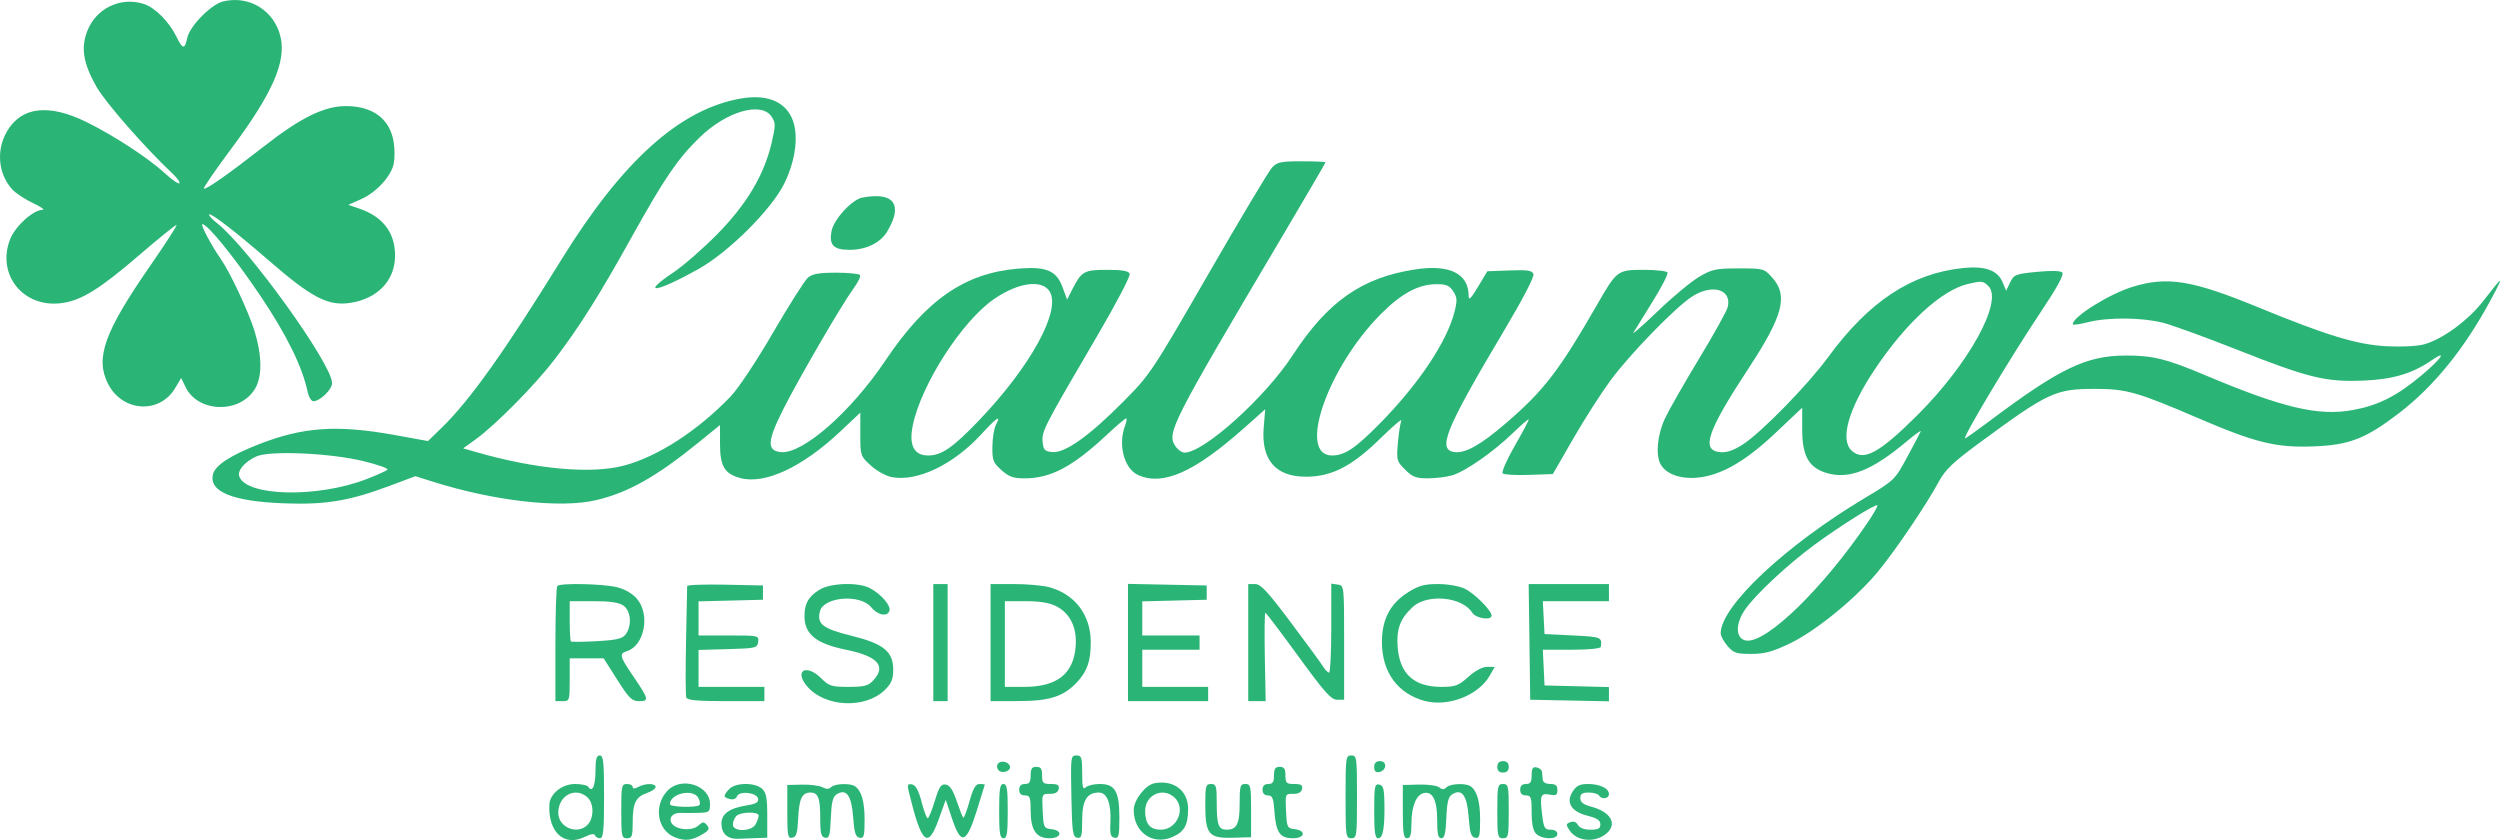 <svg width="863" height="290" viewBox="0 0 863 290" fill="none" xmlns="http://www.w3.org/2000/svg">
<path fill-rule="evenodd" clip-rule="evenodd" d="M77.106 0.471C72.85 1.482 65.43 9.05 64.591 13.238C63.817 17.097 63.002 17.019 61.032 12.899C58.546 7.696 53.608 2.663 49.742 1.39C41.7 -1.258 33.143 2.832 30.101 10.78C27.869 16.612 28.725 21.796 33.256 29.878C36.27 35.257 49.998 50.938 59.553 59.917C61.169 61.435 62.226 62.942 61.902 63.266C61.578 63.589 59.303 62.005 56.847 59.746C51.2 54.553 39.33 46.8 29.922 42.161C16.878 35.728 7.42 36.806 2.436 45.292C-1.397 51.819 -0.647 60.074 4.266 65.421C5.452 66.714 8.647 68.817 11.364 70.096C14.082 71.374 15.594 72.425 14.725 72.43C11.44 72.45 5.191 78.13 3.449 82.679C-1.239 94.926 8.146 106.43 21.352 104.624C28.152 103.694 34.447 99.786 48.166 87.976C54.979 82.11 60.726 77.482 60.936 77.692C61.147 77.902 57.087 84.183 51.913 91.65C35.964 114.672 32.764 123.626 37.309 132.518C42.279 142.243 55.114 143.03 60.49 133.939L62.535 130.482L64.065 133.633C68.367 142.497 82.734 142.876 87.995 134.265C90.556 130.076 90.5 122.799 87.841 114.203C85.745 107.429 79.35 93.826 76.087 89.202C73.06 84.913 69.085 77.37 69.852 77.37C71.657 77.37 80.991 88.9 89.868 102.093C98.969 115.619 104.346 126.547 106.208 135.3C106.584 137.063 107.461 138.504 108.161 138.504C110.455 138.504 114.639 134.463 114.639 132.246C114.639 125.701 85.625 85.382 74.872 76.985C73.132 75.627 71.934 74.291 72.209 74.018C72.815 73.412 81.571 80.183 92.897 90.016C107.571 102.756 113.258 105.711 120.89 104.557C130.378 103.123 136.382 96.795 136.379 88.232C136.377 80.308 132.197 74.809 124.051 72.015L120.237 70.706L124.603 68.779C129.812 66.48 134.939 60.969 135.891 56.645C136.268 54.928 136.289 51.599 135.935 49.246C134.715 41.129 128.818 36.627 119.393 36.619C111.945 36.612 103.783 40.626 91.123 50.524C78.89 60.087 70.949 65.662 70.375 65.088C70.127 64.84 74.406 58.621 79.884 51.268C93.975 32.355 98.805 21.431 96.866 12.854C94.802 3.726 86.173 -1.681 77.106 0.471ZM255.878 33.986C234.814 37.585 214.909 55.434 193.751 89.695C174.327 121.15 162.149 138.255 152.53 147.597L147.736 152.252L136.376 150.191C116.361 146.559 104.607 147.364 89.182 153.422C79.51 157.221 74.294 160.642 73.527 163.689C72.017 169.695 80.182 173.064 97.899 173.745C112.328 174.301 120.514 172.955 134.439 167.736L143.398 164.379L149.525 166.311C170.7 172.989 193.486 175.554 205.807 172.646C216.828 170.046 226.617 164.535 241.077 152.792L248.55 146.723V153.356C248.55 160.892 250.114 163.526 255.46 164.999C263.98 167.346 276.89 161.352 290.115 148.907C293.888 145.356 296.976 142.45 296.976 142.45C296.976 142.45 296.976 145.811 296.976 149.92C296.976 157.264 297.037 157.447 300.602 160.706C302.644 162.574 305.825 164.321 307.882 164.706C316.708 166.358 329.175 160.358 338.842 149.804C344.068 144.098 345.723 143.027 343.814 146.588C343.174 147.78 342.616 151.156 342.574 154.091C342.504 158.907 342.809 159.705 345.694 162.277C348.29 164.591 349.794 165.127 353.693 165.127C362.669 165.127 370.241 161.135 381.901 150.252C385.337 147.044 388.415 144.421 388.74 144.421C389.064 144.421 388.897 145.558 388.366 146.95C385.882 153.47 388.056 161.788 392.81 163.949C401.425 167.866 412.279 163.052 429.623 147.62L436.76 141.271L436.229 147.53C435.275 158.795 440.415 164.685 451.095 164.564C459.917 164.465 466.84 160.847 476.636 151.217C480.913 147.013 484.108 144.318 483.738 145.229C483.367 146.14 482.827 149.635 482.539 152.993C482.041 158.804 482.162 159.249 485.035 162.114C487.57 164.644 488.819 165.126 492.825 165.122C495.449 165.119 499.181 164.677 501.12 164.139C505.645 162.885 515.491 156.044 522.362 149.38C525.319 146.514 527.738 144.457 527.738 144.809C527.738 145.162 525.526 149.312 522.822 154.034C520.119 158.754 518.27 162.978 518.714 163.421C519.157 163.863 523.239 164.096 527.784 163.937L536.046 163.648L543.01 151.545C546.84 144.888 552.642 135.814 555.903 131.381C562.537 122.365 578.071 106.357 583.963 102.467C590.938 97.862 597.872 99.808 596.426 105.965C596.106 107.321 591.652 115.348 586.526 123.804C581.4 132.26 576.086 141.578 574.717 144.511C572.106 150.107 571.459 156.954 573.228 160.251C574.991 163.54 579.913 165.389 585.64 164.914C593.867 164.234 602.326 159.439 612.879 149.473L622.118 140.751V148.255C622.118 157.403 624.388 161.44 630.57 163.287C638.237 165.579 646.212 162.437 658.094 152.446C661.03 149.976 663.254 148.387 663.035 148.917C662.816 149.445 660.705 153.449 658.345 157.812C654.08 165.694 653.984 165.787 643.628 171.983C616.341 188.308 594.095 209.177 593.974 218.565C593.962 219.484 595.019 221.474 596.323 222.986C598.415 225.413 599.373 225.735 604.476 225.734C609.06 225.733 611.799 225.003 617.694 222.207C626.77 217.905 640.832 206.429 648.456 197.103C654.589 189.602 665.047 174.11 669.313 166.207C671.508 162.142 674.19 159.579 683.149 152.985C707.113 135.347 709.565 134.206 723.416 134.247C734.152 134.278 737.828 135.329 758.994 144.423C778.549 152.825 785.673 154.572 798.46 154.105C810.894 153.652 816.535 151.481 827.964 142.752C840.143 133.451 850.685 120.46 859.815 103.5C864.524 94.755 864.268 94.783 857.321 103.779C852.05 110.604 843.125 117.152 836.727 118.884C834.348 119.528 828.88 119.792 823.726 119.511C813.543 118.956 803.298 115.837 779.331 105.999C756.666 96.697 748.14 95.321 736.12 99.027C728.033 101.521 715.51 109.348 715.51 111.909C715.51 112.277 717.83 111.978 720.667 111.244C727.517 109.47 739.399 109.552 746.68 111.422C749.919 112.254 761.464 116.452 772.335 120.749C796.921 130.468 802.814 131.91 815.819 131.386C825.964 130.978 832.694 128.984 839.348 124.417C845.006 120.533 842.891 123.707 835.919 129.563C827.433 136.69 821.045 139.921 812.243 141.539C800.317 143.731 787.958 140.808 760.97 129.41C747.931 123.903 743.177 122.728 733.954 122.728C720.183 122.728 711.059 127.115 686.541 145.526C682.296 148.714 678.609 151.323 678.347 151.323C677.27 151.323 694.147 123.14 704.487 107.672C710.182 99.153 712.578 94.758 711.899 94.08C711.256 93.438 708.098 93.356 703.085 93.852C695.764 94.577 695.187 94.805 693.901 97.486L692.528 100.347L691.29 97.408C689.549 93.275 685.262 91.737 677.668 92.523C659.784 94.376 645.123 104.074 630.987 123.4C624.062 132.867 607.937 149.367 601.667 153.401C598.363 155.528 596.091 156.296 593.761 156.074C587.088 155.434 589.289 148.962 603.595 127.165C615.516 109 617.345 102.04 611.82 95.874C608.974 92.698 608.814 92.653 600.208 92.653C592.342 92.653 590.996 92.937 586.566 95.537C583.862 97.122 577.448 102.447 572.314 107.369C567.18 112.291 563.367 115.653 563.842 114.839C564.318 114.026 567.288 109.221 570.445 104.162C573.602 99.104 575.931 94.555 575.621 94.056C575.311 93.556 571.604 93.146 567.382 93.146C558.391 93.146 558.109 93.356 551.427 104.979C538.155 128.063 533.032 134.732 519.831 146.101C511.249 153.493 505.942 156.495 502.214 156.065C495.981 155.346 498.806 148.398 519.404 113.787C525.775 103.082 529.695 95.506 529.341 94.584C528.869 93.358 527.27 93.119 521.088 93.352L513.42 93.639L510.202 99.019C507.797 103.039 506.984 103.836 506.984 102.175C506.984 94.448 500.436 91.181 488.577 92.993C470.08 95.818 458.328 104.057 446.163 122.728C436.719 137.223 415.624 156.208 408.92 156.244C407.982 156.249 406.535 155.22 405.706 153.956C402.724 149.416 404.331 146.261 442.156 82.412C450.634 68.102 457.57 56.233 457.57 56.036C457.57 55.839 453.867 55.677 449.342 55.677C442.075 55.677 440.874 55.936 439.065 57.895C437.937 59.116 428.057 75.644 417.109 94.626C397.532 128.569 397.046 129.297 387.609 138.807C375.964 150.542 367.583 156.478 363.251 156.055C360.625 155.799 360.184 155.331 359.913 152.52C359.562 148.884 360.308 147.438 378.748 115.978C385.216 104.945 390.268 95.294 389.974 94.532C389.583 93.515 387.501 93.146 382.151 93.146C374.182 93.146 373.34 93.626 370.096 100.005L368.364 103.414L366.74 99.019C364.665 93.405 361.107 91.929 351.551 92.718C333.053 94.246 319.7 103.481 305.621 124.485C293.786 142.139 277.079 156.789 269.598 156.073C264.659 155.599 264.825 152.324 270.344 141.36C275.738 130.645 290.526 105.205 294.588 99.653C296.136 97.538 297.169 95.43 296.884 94.97C296.598 94.509 292.882 94.132 288.627 94.132C282.679 94.132 280.424 94.532 278.882 95.858C277.779 96.807 272.363 105.349 266.845 114.839C261.131 124.668 254.823 134.162 252.188 136.897C240.79 148.731 227.063 157.618 215.399 160.715C204.006 163.739 184.836 161.976 164.148 156L159.886 154.768L164.193 151.67C170.961 146.802 184.776 132.821 191.405 124.132C200.091 112.747 206.825 102.048 218.354 81.314C229.322 61.589 233.942 54.825 241.445 47.508C250.75 38.432 262.842 34.93 266.362 40.29C267.771 42.435 267.771 43.263 266.357 49.346C263.793 60.372 257.708 70.583 247.562 80.875C242.67 85.838 235.888 91.755 232.491 94.024C220.78 101.847 226.443 101.083 241.138 92.858C251.548 87.031 266.343 72.286 270.725 63.372C274.847 54.985 275.841 45.967 273.246 40.51C270.547 34.834 264.409 32.529 255.878 33.986ZM297.638 68.215C294.072 68.894 287.796 75.745 287.036 79.79C286.134 84.587 287.728 86.244 293.241 86.244C298.962 86.244 303.879 83.871 306.222 79.977C311.872 70.587 308.617 66.129 297.638 68.215ZM686.391 98.746C691.594 103.938 679.692 125.564 661.846 143.342C648.752 156.386 643.352 159.317 639.244 155.607C635.035 151.807 638.086 141.077 647.278 127.362C657.946 111.446 670.23 100.185 679.272 98.036C684.036 96.904 684.601 96.96 686.391 98.746ZM362.266 100.501C366.508 106.96 355.809 126.512 337.718 145.363C328.955 154.494 324.98 157.23 320.47 157.235C315.522 157.241 313.703 153.773 315.076 146.951C317.928 132.783 332.13 110.719 343.284 103.127C351.519 97.522 359.578 96.407 362.266 100.501ZM501.642 100.546C503.02 102.644 503.091 103.698 502.117 107.56C499.485 117.986 489.685 132.647 476.241 146.272C467.833 154.792 464.183 157.23 459.828 157.235C447.697 157.25 458.307 126.74 476.878 108.211C483.881 101.224 489.682 98.13 495.843 98.098C499.223 98.081 500.33 98.548 501.642 100.546ZM125.356 159.161C130.436 160.388 134.216 161.732 133.756 162.15C133.298 162.568 130.031 164.027 126.498 165.395C109.697 171.898 85.265 171.414 82.616 164.528C81.835 162.499 84.403 159.44 88.45 157.577C93.016 155.475 113.787 156.366 125.356 159.161ZM644.491 180.702C629.189 203.186 609.896 221.944 602.91 221.133C599.111 220.692 598.88 215.485 602.431 210.372C606.012 205.217 617.001 194.96 626.275 188.117C634.965 181.705 647.491 173.844 648.081 174.433C648.302 174.655 646.687 177.476 644.491 180.702ZM192.384 202.269C192.021 202.63 191.724 211.726 191.724 222.482V242.039H194.195C196.61 242.039 196.666 241.874 196.666 234.643V227.248H202.519H208.374L213.069 234.643C217.169 241.1 218.132 242.039 220.663 242.039C224.161 242.039 223.992 241.367 218.432 233.199C213.905 226.549 213.689 225.652 216.406 224.791C222.466 222.872 224.529 212.222 219.904 206.737C218.367 204.915 215.798 203.41 213.042 202.717C208.275 201.519 193.457 201.198 192.384 202.269ZM237.205 202.322C237.217 202.744 237.046 211.285 236.825 221.302C236.606 231.318 236.644 240.082 236.911 240.776C237.272 241.715 240.789 242.039 250.632 242.039H263.868V239.574V237.108H252.503H241.138V230.734V224.359L251.268 224.078C260.921 223.81 261.413 223.692 261.714 221.578C262.024 219.397 261.851 219.36 251.584 219.36H241.138V213.476V207.592L252.256 207.313L263.374 207.034V204.569V202.104L250.28 201.829C243.077 201.678 237.194 201.9 237.205 202.322ZM282.956 203.534C279.119 205.868 277.704 208.328 277.704 212.666C277.704 218.932 281.714 222.184 292.034 224.288C303.103 226.545 306.072 229.93 301.384 234.95C299.708 236.746 298.282 237.108 292.908 237.108C287.046 237.108 286.172 236.834 283.482 234.15C278.433 229.113 274.082 231.358 278.467 236.739C284.508 244.151 298.746 244.862 305.532 238.091C307.716 235.91 308.341 234.378 308.341 231.192C308.341 224.882 305.006 222.192 293.736 219.414C283.997 217.013 281.94 215.397 283.043 211.011C284.306 205.99 296.964 204.978 300.713 209.598C302.936 212.336 306.208 213.025 307.014 210.927C307.695 209.157 304.18 205.043 300.237 202.996C296.246 200.925 286.76 201.22 282.956 203.534ZM322.177 221.825V242.039H324.647H327.118V221.825V201.611H324.647H322.177V221.825ZM341.942 221.825V242.039L351.578 242.017C362.345 241.992 367.154 240.443 371.774 235.507C375.318 231.722 376.532 228.205 376.532 221.721C376.532 212.317 371.116 205.129 362.202 202.7C360.027 202.107 354.58 201.62 350.095 201.617L341.942 201.611V221.825ZM389.379 221.797V242.039H403.215H417.051V239.574V237.108H405.686H394.321V230.699V224.29H404.203H414.086V221.825V219.36H404.203H394.321V213.476V207.592L405.439 207.313L416.557 207.034V204.569V202.104L402.968 201.83L389.379 201.556V221.797ZM430.887 221.825V242.039H433.9H436.913L436.618 226.754C436.456 218.347 436.545 211.499 436.816 211.535C437.088 211.572 442.211 218.339 448.201 226.574C457.192 238.933 459.52 241.546 461.543 241.546H463.994V221.825C463.994 202.125 463.992 202.104 461.77 201.788L459.547 201.474V216.826C459.547 225.27 459.209 232.178 458.797 232.178C458.384 232.178 457.453 231.232 456.729 230.074C456.005 228.917 450.969 222.04 445.54 214.79C437.624 204.221 435.195 201.611 433.277 201.611H430.887V221.825ZM485.975 204.518C479.828 208.408 476.99 213.92 477.044 221.864C477.113 232.108 482.56 239.504 491.851 241.97C499.88 244.1 510.326 240.054 514.205 233.31L515.99 230.206H513.336C511.691 230.206 509.226 231.519 506.853 233.657C503.44 236.735 502.427 237.108 497.497 237.108C488.08 237.108 483.139 232.557 482.465 223.26C482.02 217.115 483.365 213.538 487.611 209.581C492.685 204.851 504.762 205.977 508.221 211.502C509.466 213.493 514.89 214.297 514.89 212.492C514.89 210.717 508.966 204.797 505.593 203.199C503.685 202.296 499.721 201.611 496.404 201.611C491.643 201.611 489.726 202.145 485.975 204.518ZM527.964 221.578L528.232 241.546L541.821 241.82L555.409 242.094V239.634V237.173L544.291 236.894L533.173 236.615L532.879 230.453L532.585 224.29H542.514C548.377 224.29 552.505 223.886 552.593 223.304C553.096 219.957 552.83 219.848 543.056 219.36L533.173 218.867L532.877 213.197L532.58 207.527H543.995H555.409V204.569V201.611H541.553H527.697L527.964 221.578ZM215.223 209.062C217.796 210.86 218.205 215.938 216.018 218.925C214.876 220.485 213.034 220.929 206.051 221.332C201.34 221.603 197.301 221.64 197.076 221.414C196.851 221.188 196.666 217.971 196.666 214.265V207.527H204.846C210.651 207.527 213.665 207.973 215.223 209.062ZM364.588 209.255C369.424 211.724 371.807 216.624 371.32 223.098C370.602 232.626 364.923 237.104 353.554 237.106L346.883 237.108V222.318V207.527L354.048 207.529C358.922 207.53 362.293 208.081 364.588 209.255ZM205.56 266.138C205.56 271.258 204.43 273.783 203.099 271.636C202.758 271.084 200.706 270.634 198.54 270.634C194.016 270.634 189.82 273.983 189.638 277.738C189.176 287.318 194.794 292.414 201.913 288.872C203.885 287.89 205.166 287.694 205.382 288.342C205.57 288.906 206.355 289.369 207.125 289.369C208.268 289.369 208.525 286.749 208.525 275.071C208.525 263.02 208.292 260.773 207.043 260.773C205.906 260.773 205.56 262.027 205.56 266.138ZM369.834 274.813C370.077 287.271 370.303 288.888 371.837 289.182C373.34 289.469 373.567 288.68 373.567 283.184C373.567 276.288 375.193 273.592 379.351 273.592C382.18 273.592 383.654 277.439 383.309 283.919C383.096 287.925 383.367 288.928 384.73 289.189C386.194 289.471 386.414 288.563 386.414 282.265C386.414 273.175 384.934 270.634 379.638 270.634C377.603 270.634 375.405 271.166 374.753 271.817C373.831 272.737 373.567 271.642 373.567 266.887C373.567 261.404 373.36 260.773 371.564 260.773C369.632 260.773 369.569 261.277 369.834 274.813ZM464.488 275.071C464.488 288.711 464.579 289.369 466.465 289.369C468.35 289.369 468.441 288.711 468.441 275.071C468.441 261.431 468.35 260.773 466.465 260.773C464.579 260.773 464.488 261.431 464.488 275.071ZM344.393 263.763C344.01 264.382 344.161 265.354 344.729 265.921C346.057 267.246 349.153 266.09 348.613 264.47C348.063 262.822 345.267 262.353 344.393 263.763ZM474.371 264.79C474.371 266.201 474.903 266.732 476.089 266.504C478.665 266.009 478.952 262.746 476.419 262.746C475.005 262.746 474.371 263.379 474.371 264.79ZM516.867 264.718C516.867 266.032 517.526 266.69 518.843 266.69C520.161 266.69 520.82 266.032 520.82 264.718C520.82 263.403 520.161 262.746 518.843 262.746C517.526 262.746 516.867 263.403 516.867 264.718ZM355.778 267.676C355.778 269.976 355.339 270.634 353.801 270.634C352.484 270.634 351.825 271.292 351.825 272.606C351.825 273.92 352.484 274.578 353.801 274.578C355.528 274.578 355.778 275.236 355.778 279.781C355.778 286.533 357.695 289.369 362.258 289.369C366.453 289.369 367.035 286.699 362.943 286.229C360.35 285.932 360.212 285.643 359.937 279.959C359.649 274.031 359.661 274.001 362.38 274.043C364.213 274.071 365.227 273.517 365.459 272.359C365.729 271.015 365.134 270.634 362.768 270.634C360.052 270.634 359.731 270.321 359.731 267.676C359.731 265.375 359.292 264.718 357.754 264.718C356.217 264.718 355.778 265.375 355.778 267.676ZM439.781 267.676C439.781 269.976 439.342 270.634 437.805 270.634C436.487 270.634 435.828 271.292 435.828 272.606C435.828 273.879 436.487 274.578 437.686 274.578C439.247 274.578 439.611 275.51 439.967 280.411C440.473 287.393 441.875 289.369 446.326 289.369C450.467 289.369 450.996 286.694 446.946 286.229C444.353 285.932 444.216 285.643 443.94 279.959C443.652 274.031 443.664 274.001 446.383 274.043C448.216 274.071 449.23 273.517 449.462 272.359C449.732 271.015 449.137 270.634 446.771 270.634C444.055 270.634 443.734 270.321 443.734 267.676C443.734 265.375 443.295 264.718 441.758 264.718C440.22 264.718 439.781 265.375 439.781 267.676ZM528.726 267.604C528.726 269.976 528.297 270.634 526.749 270.634C525.432 270.634 524.773 271.292 524.773 272.606C524.773 273.92 525.432 274.578 526.749 274.578C528.504 274.578 528.726 275.236 528.726 280.424C528.726 284.424 529.216 286.759 530.278 287.82C532.309 289.845 537.62 289.895 537.62 287.89C537.62 286.992 536.702 286.41 535.286 286.41C533.189 286.41 532.886 285.851 532.304 280.92C531.537 274.412 531.841 273.705 535.126 274.332C537.158 274.72 537.62 274.42 537.62 272.721C537.62 271.152 537.007 270.634 535.15 270.634C533.667 270.634 532.63 270.042 532.555 269.155C532.487 268.341 532.377 267.127 532.308 266.457C532.24 265.786 531.406 265.088 530.455 264.905C529.111 264.647 528.726 265.248 528.726 267.604ZM398.554 270.365C395.409 270.936 391.356 276.154 391.356 279.632C391.356 287.233 397.797 291.816 404.533 289.008C408.782 287.237 410.133 284.882 410.133 279.252C410.133 272.916 405.23 269.152 398.554 270.365ZM214.455 280.001C214.455 288.711 214.593 289.369 216.431 289.369C218.171 289.369 218.408 288.711 218.408 283.88C218.408 277.21 219.431 275.103 223.328 273.747C224.971 273.176 226.314 272.242 226.314 271.671C226.314 270.342 222.797 270.332 220.319 271.654C219.002 272.358 218.408 272.358 218.408 271.654C218.408 271.093 217.518 270.634 216.431 270.634C214.593 270.634 214.455 271.292 214.455 280.001ZM230.401 272.958C225.583 278.074 226.846 286.482 232.804 288.966C236.473 290.497 239.025 290.183 242.934 287.721C244.793 286.55 244.998 286.008 244.028 284.841C242.983 283.586 242.61 283.603 241.089 284.976C238.856 286.991 233.3 286.503 231.849 284.164C230.654 282.237 232.387 280.403 235.208 280.612C236.024 280.672 238.581 280.67 240.891 280.608C244.861 280.5 245.091 280.335 245.091 277.575C245.091 271.046 235.143 267.92 230.401 272.958ZM251.668 272.437C249.572 274.749 249.611 275.224 251.945 275.833C253.078 276.129 254.083 275.747 254.41 274.899C255.187 272.875 261.281 273.557 261.69 275.715C261.924 276.948 260.966 277.511 257.746 278.028C251.726 278.995 249.044 280.941 249.044 284.341C249.044 287.765 251.153 289.69 254.754 289.549C256.234 289.492 259.113 289.383 261.151 289.308L264.857 289.173V281.536C264.857 275.389 264.504 273.579 263.049 272.266C260.555 270.014 253.774 270.115 251.668 272.437ZM271.775 280.242C271.775 288.539 271.956 289.479 273.504 289.184C274.9 288.919 275.292 287.626 275.533 282.494C275.852 275.715 276.856 273.592 279.743 273.592C282.441 273.592 283.138 275.41 283.139 282.453C283.14 287.693 283.444 288.906 284.825 289.171C286.266 289.449 286.551 288.468 286.801 282.386C287.027 276.9 287.487 275.031 288.822 274.193C292.166 272.097 293.96 274.584 294.505 282.065C294.901 287.514 295.341 288.922 296.729 289.185C298.235 289.471 298.458 288.67 298.458 282.967C298.458 276.646 297.372 272.904 295.098 271.388C293.444 270.286 288.121 270.496 286.902 271.712C286.145 272.467 285.25 272.483 283.903 271.764C282.847 271.2 279.686 270.791 276.879 270.855L271.775 270.97V280.242ZM313.701 273.248C318.112 291.406 320.262 293.37 324.085 282.735L326.47 276.099L328.607 282.488C331.743 291.856 333.564 291.325 337.131 280.001C338.668 275.12 339.935 271.016 339.946 270.88C339.957 270.744 339.149 270.634 338.151 270.634C336.771 270.634 335.933 272.081 334.653 276.675C333.727 279.998 332.762 282.51 332.508 282.256C332.254 282.004 331.231 279.396 330.234 276.461C328.946 272.668 327.854 271.042 326.458 270.834C324.837 270.592 324.179 271.581 322.685 276.504C321.689 279.783 320.588 282.466 320.239 282.466C319.889 282.466 318.936 279.916 318.123 276.801C317.08 272.805 316.11 271.032 314.832 270.787C313.297 270.492 313.124 270.87 313.701 273.248ZM344.907 280.001C344.907 287.671 345.176 289.369 346.389 289.369C347.603 289.369 347.872 287.671 347.872 280.001C347.872 272.332 347.603 270.634 346.389 270.634C345.176 270.634 344.907 272.332 344.907 280.001ZM416.063 277.809C416.063 287.983 417.253 289.418 425.507 289.191L431.875 289.016V279.825C431.875 271.292 431.734 270.634 429.898 270.634C428.116 270.634 427.922 271.292 427.922 277.339C427.922 284.483 426.957 286.41 423.383 286.41C420.608 286.41 420.016 284.749 420.016 276.962C420.016 271.292 419.81 270.634 418.039 270.634C416.243 270.634 416.063 271.292 416.063 277.809ZM474.371 279.929C474.371 287.281 474.671 289.369 475.73 289.369C477.388 289.369 478.014 285.977 477.909 277.552C477.844 272.286 477.524 271.1 476.1 270.824C474.551 270.524 474.371 271.468 474.371 279.929ZM484.254 280.176C484.254 287.689 484.524 289.369 485.736 289.369C486.864 289.369 487.222 288.129 487.233 284.192C487.25 278.226 488.916 274.261 491.625 273.74C494.603 273.168 496.113 276.333 496.113 283.148C496.113 287.937 496.444 289.369 497.552 289.369C498.651 289.369 499.06 287.701 499.281 282.323C499.505 276.896 499.969 275.029 501.301 274.193C504.645 272.097 506.439 274.584 506.984 282.065C507.38 287.514 507.82 288.922 509.207 289.185C510.714 289.471 510.937 288.67 510.937 282.967C510.937 276.646 509.851 272.904 507.577 271.388C505.883 270.26 500.588 270.508 499.317 271.776C498.465 272.626 497.829 272.633 496.827 271.802C496.087 271.189 492.955 270.754 489.867 270.835L484.254 270.982V280.176ZM516.867 280.001C516.867 288.711 517.005 289.369 518.843 289.369C520.681 289.369 520.82 288.711 520.82 280.001C520.82 271.292 520.681 270.634 518.843 270.634C517.005 270.634 516.867 271.292 516.867 280.001ZM542.938 273.139C540.419 276.975 542.315 280.155 547.966 281.575C551.292 282.411 552.444 283.178 552.444 284.556C552.444 286.013 551.714 286.41 549.035 286.41C546.889 286.41 545.285 285.805 544.709 284.78C544.127 283.741 543.171 283.387 542.077 283.805C540.541 284.393 540.511 284.69 541.797 286.621C544.406 290.542 550.769 291.036 554.668 287.62C558.365 284.381 556.007 280.276 549.435 278.51C546.569 277.74 545.527 276.944 545.527 275.526C545.527 274.043 546.204 273.592 548.433 273.592C550.032 273.592 551.614 274.036 551.95 274.578C552.884 276.086 555.409 275.75 555.409 274.119C555.409 272.129 552.268 270.634 548.085 270.634C545.426 270.634 544.188 271.236 542.938 273.139ZM202.764 275.224C205.017 277.257 205.108 282.214 202.936 284.607C199.504 288.391 192.713 285.703 192.713 280.561C192.713 274.618 198.621 271.482 202.764 275.224ZM241.069 275.435C241.612 276.448 241.776 277.557 241.433 277.9C240.443 278.887 231.255 278.622 231.255 277.606C231.255 273.91 239.296 272.13 241.069 275.435ZM405.361 275.224C409.494 278.956 406.403 286.41 400.723 286.41C396.972 286.41 395.309 284.41 395.309 279.897C395.309 274.423 401.359 271.61 405.361 275.224ZM261.892 281.545C261.892 282.123 261.431 283.454 260.869 284.503C259.462 287.126 252.997 287.235 252.997 284.636C252.997 283.659 253.531 282.328 254.183 281.678C255.651 280.213 261.892 280.106 261.892 281.545Z" fill="#2AB577"/>
</svg>
